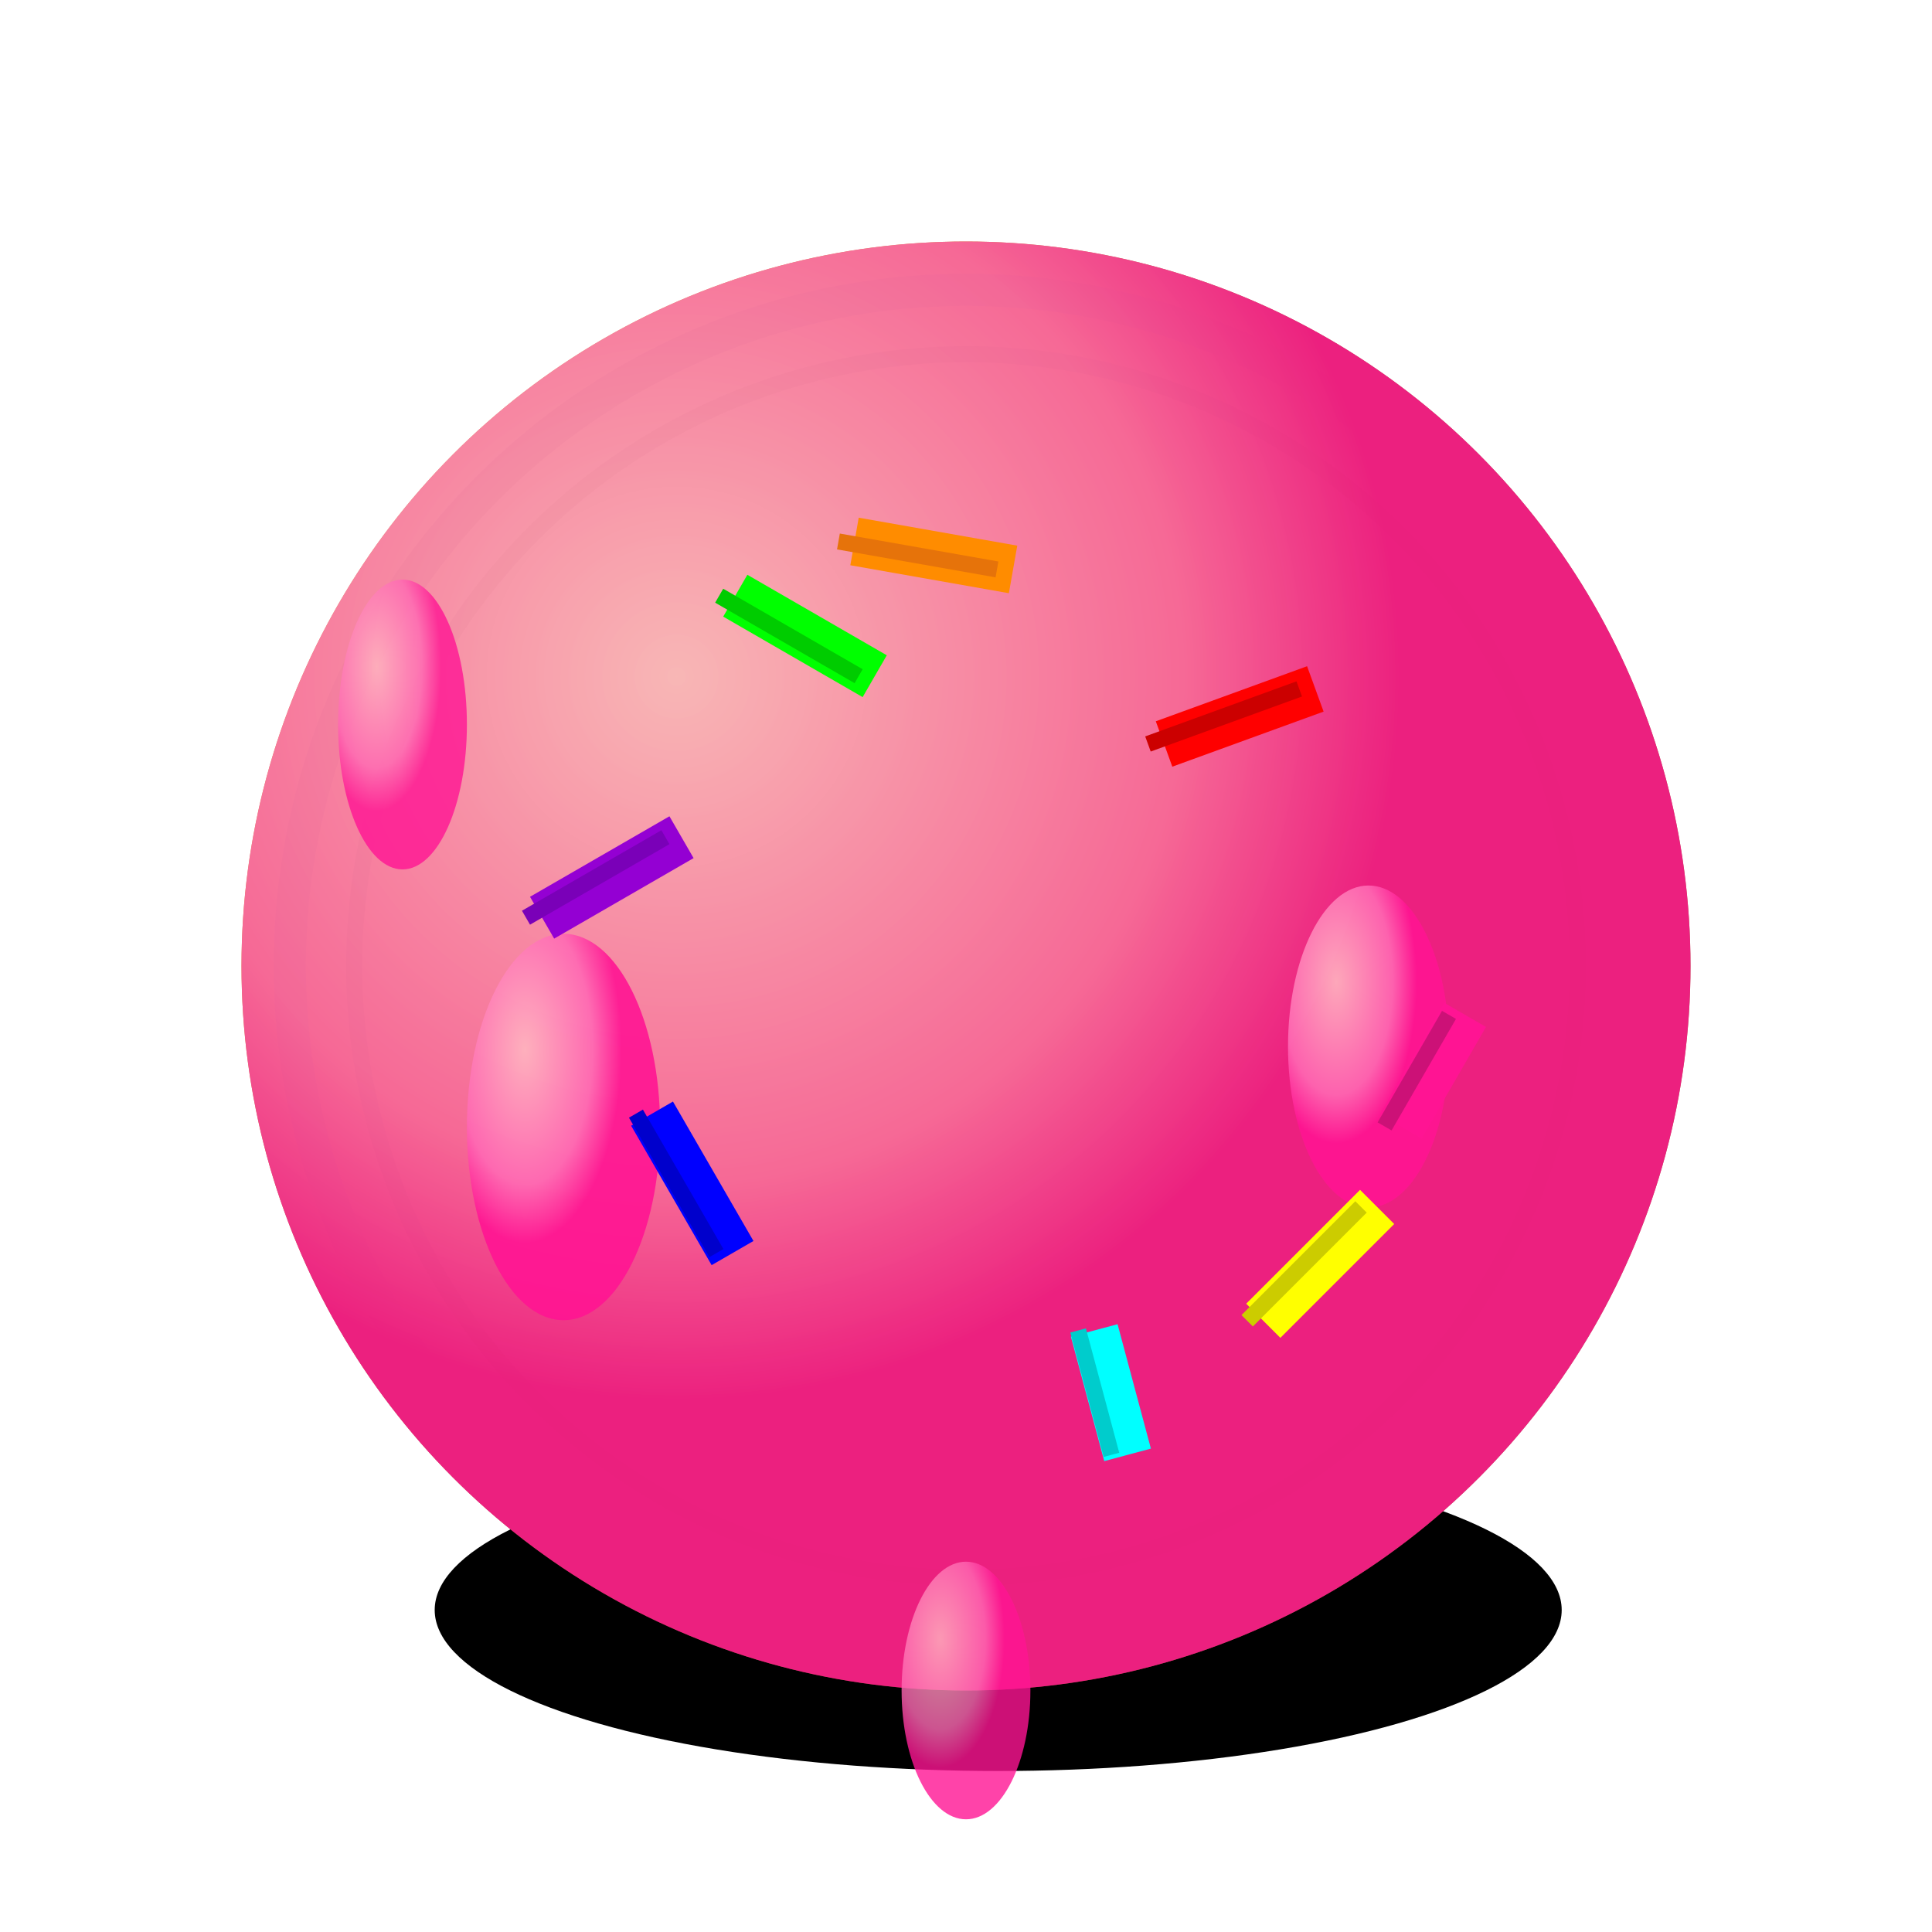 <svg width="120" height="120" viewBox="0 0 120 120" xmlns="http://www.w3.org/2000/svg">
  <defs>
    <radialGradient id="donutGradient" cx="0.3" cy="0.3">
      <stop offset="0%" stop-color="#DEB887"/>
      <stop offset="70%" stop-color="#D2691E"/>
      <stop offset="100%" stop-color="#A0522D"/>
    </radialGradient>
    <radialGradient id="frostingGradient" cx="0.3" cy="0.3">
      <stop offset="0%" stop-color="#FFB6C1"/>
      <stop offset="70%" stop-color="#FF69B4"/>
      <stop offset="100%" stop-color="#FF1493"/>
    </radialGradient>
    <filter id="shadow">
      <feDropShadow dx="3" dy="3" stdDeviation="4" flood-color="#00000040"/>
    </filter>
  </defs>
  <!-- Donut shadow -->
  <ellipse cx="62" cy="100" rx="35" ry="10" fill="#00000030"/>
  <!-- Donut base with gradient -->
  <circle cx="60" cy="60" r="45" fill="url(#donutGradient)" filter="url(#shadow)"/>
  <!-- Donut hole -->
  <circle cx="60" cy="60" r="18" fill="transparent"/>
  <!-- Donut texture -->
  <circle cx="60" cy="60" r="42" fill="none" stroke="#A0522D" stroke-width="2" opacity="0.3"/>
  <circle cx="60" cy="60" r="38" fill="none" stroke="#8B4513" stroke-width="1" opacity="0.2"/>
  <!-- Frosting with gradient -->
  <circle cx="60" cy="60" r="45" fill="url(#frostingGradient)" opacity="0.8"/>
  <circle cx="60" cy="60" r="18" fill="transparent"/>
  <!-- Frosting drips -->
  <ellipse cx="35" cy="70" rx="6" ry="12" fill="url(#frostingGradient)" opacity="0.9"/>
  <ellipse cx="85" cy="65" rx="5" ry="10" fill="url(#frostingGradient)" opacity="0.9"/>
  <ellipse cx="60" cy="105" rx="4" ry="8" fill="url(#frostingGradient)" opacity="0.8"/>
  <ellipse cx="25" cy="45" rx="4" ry="9" fill="url(#frostingGradient)" opacity="0.8"/>
  <!-- Colorful sprinkles with shadows -->
  <g>
    <rect x="45" y="38" width="10" height="3" fill="#00FF00" transform="rotate(30 50 39.5)"/>
    <rect x="44" y="39" width="10" height="1" fill="#00CC00" transform="rotate(30 49 39.5)"/>
  </g>
  <g>
    <rect x="72" y="43" width="10" height="3" fill="#FF0000" transform="rotate(-20 77 44.5)"/>
    <rect x="71" y="44" width="10" height="1" fill="#CC0000" transform="rotate(-20 76 44.5)"/>
  </g>
  <g>
    <rect x="38" y="72" width="10" height="3" fill="#0000FF" transform="rotate(60 43 73.5)"/>
    <rect x="37" y="73" width="10" height="1" fill="#0000CC" transform="rotate(60 42 73.5)"/>
  </g>
  <g>
    <rect x="77" y="77" width="10" height="3" fill="#FFFF00" transform="rotate(-45 82 78.5)"/>
    <rect x="76" y="78" width="10" height="1" fill="#CCCC00" transform="rotate(-45 81 78.5)"/>
  </g>
  <g>
    <rect x="53" y="33" width="10" height="3" fill="#FF8C00" transform="rotate(10 58 34.5)"/>
    <rect x="52" y="34" width="10" height="1" fill="#E6730A" transform="rotate(10 57 34.5)"/>
  </g>
  <g>
    <rect x="33" y="53" width="10" height="3" fill="#9400D3" transform="rotate(-30 38 54.5)"/>
    <rect x="32" y="54" width="10" height="1" fill="#7A00B8" transform="rotate(-30 37 54.5)"/>
  </g>
  <g>
    <rect x="65" y="85" width="8" height="3" fill="#00FFFF" transform="rotate(75 69 86.5)"/>
    <rect x="64" y="86" width="8" height="1" fill="#00CCCC" transform="rotate(75 68 86.5)"/>
  </g>
  <g>
    <rect x="85" y="65" width="8" height="3" fill="#FF1493" transform="rotate(-60 89 66.5)"/>
    <rect x="84" y="66" width="8" height="1" fill="#CC1177" transform="rotate(-60 88 66.5)"/>
  </g>
</svg>